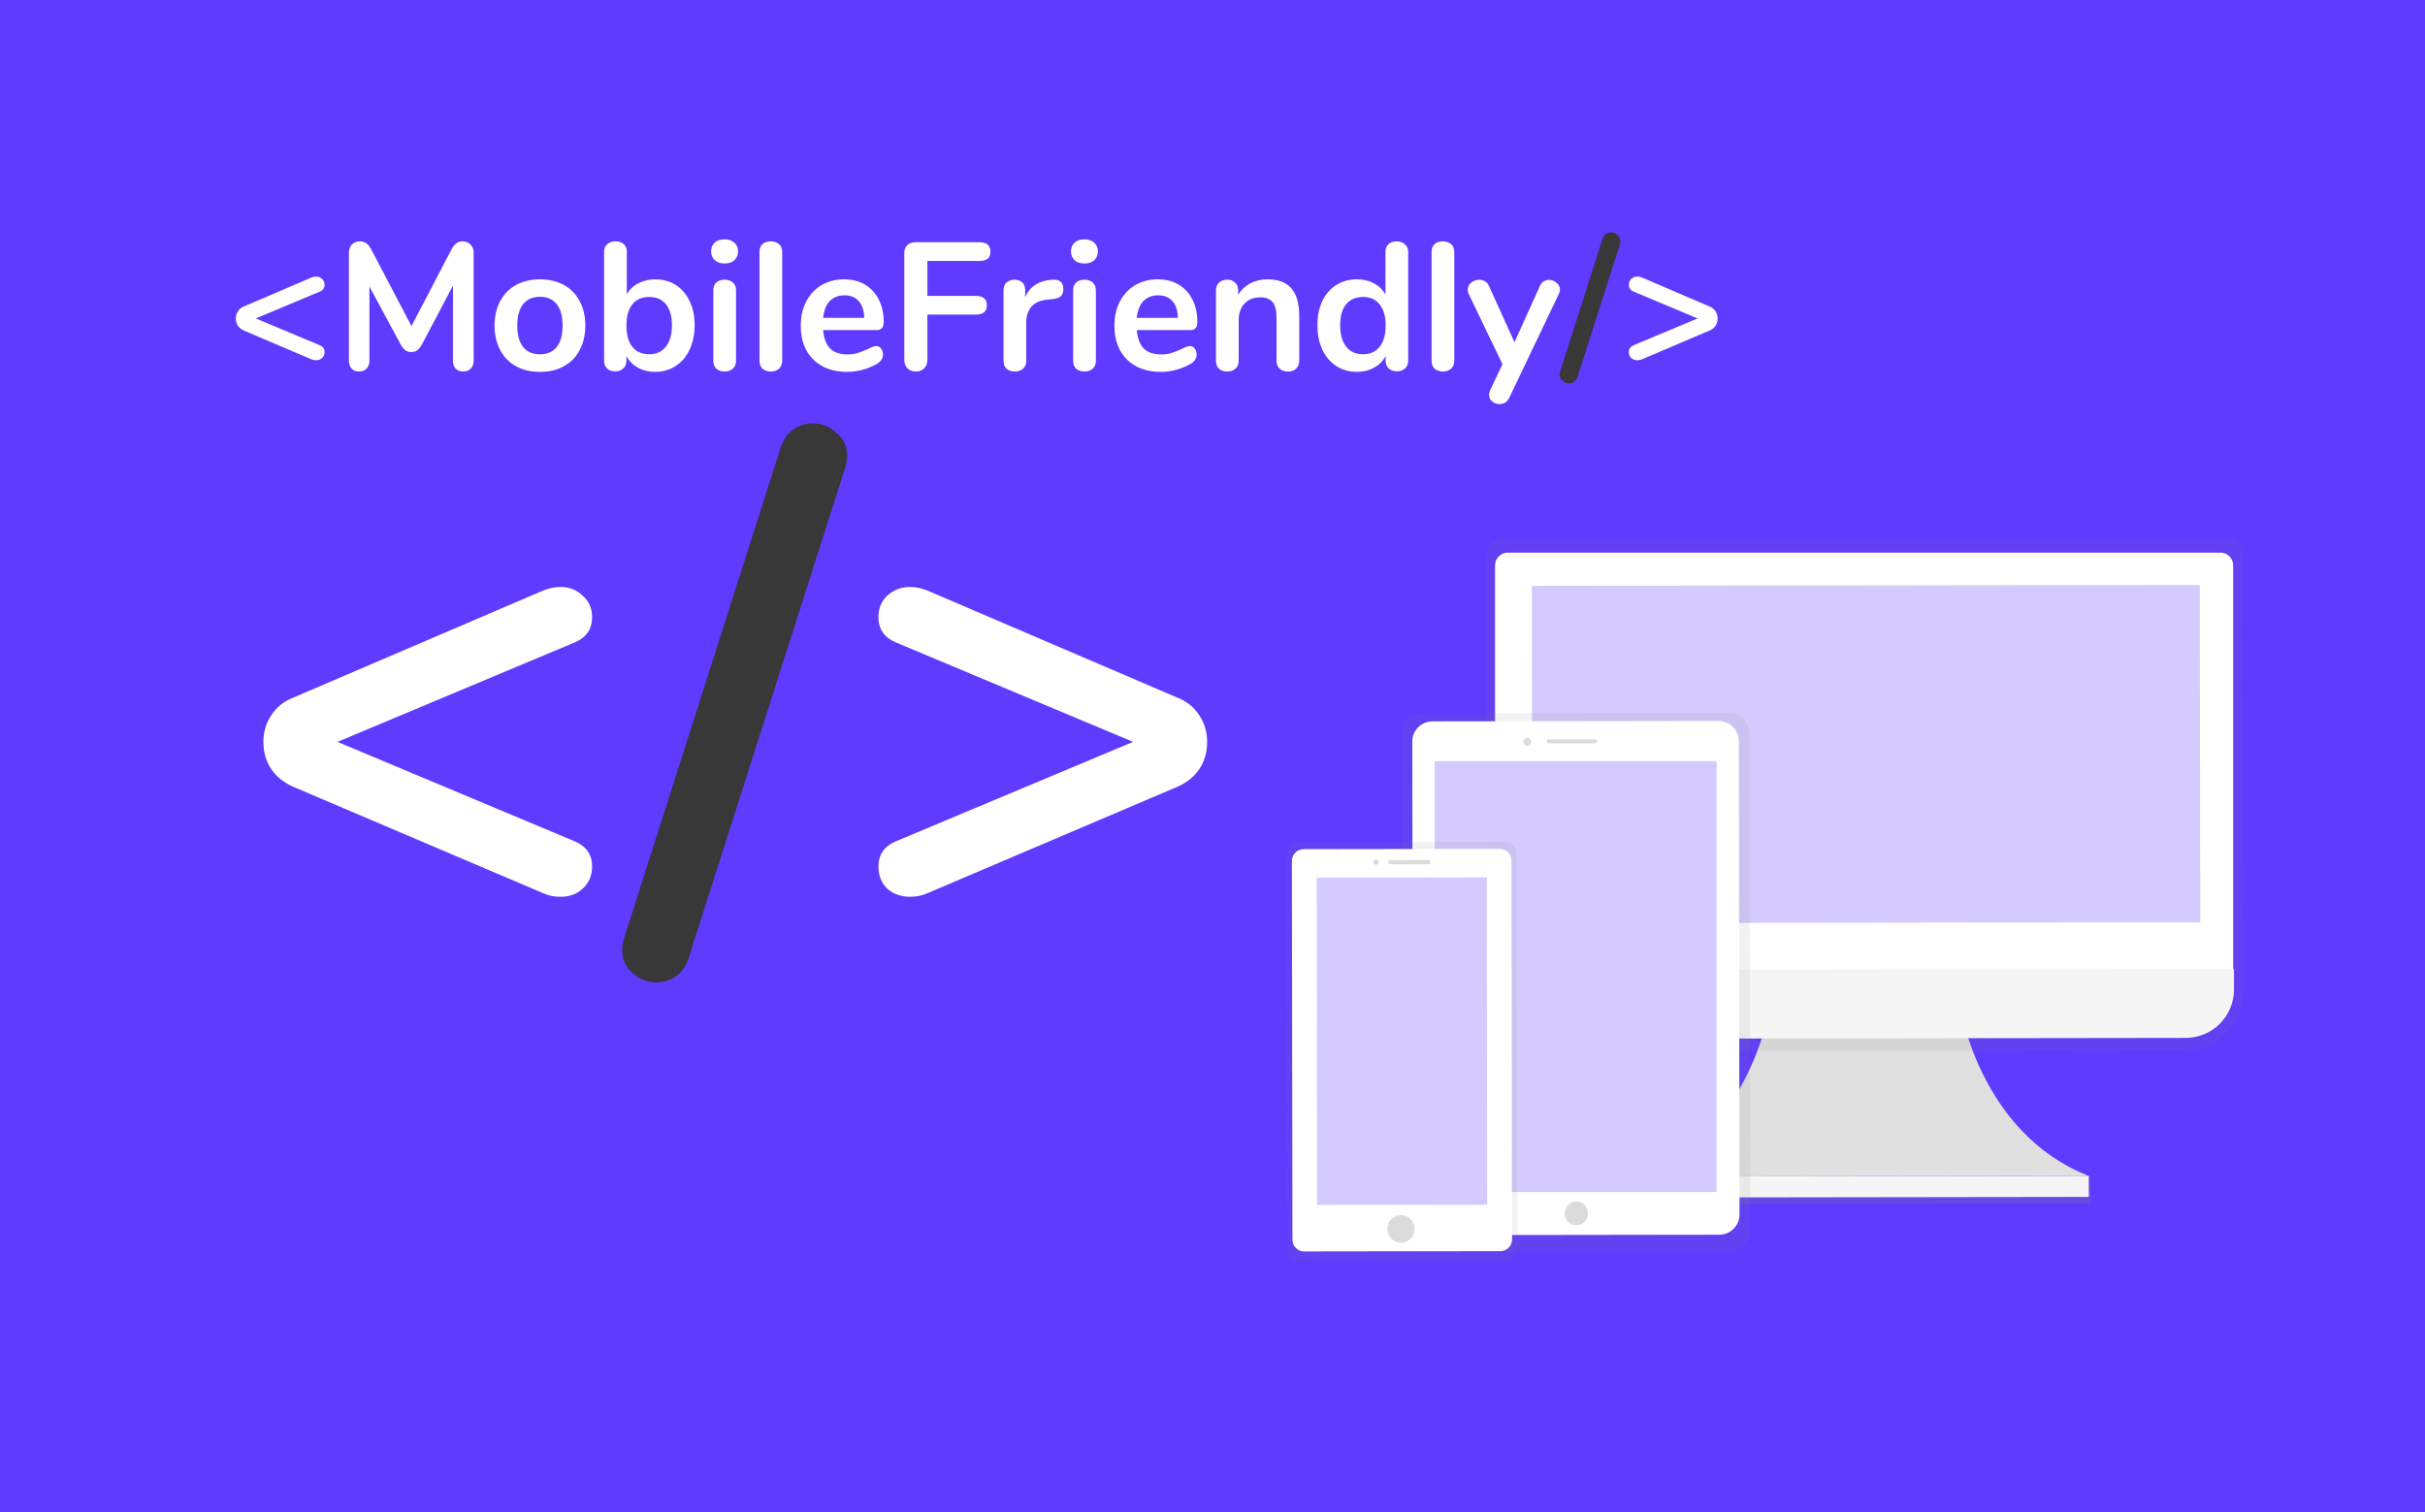 <svg width="1440" height="898" viewBox="0 0 1440 898" fill="none" xmlns="http://www.w3.org/2000/svg">
<rect width="1440" height="898" fill="white"/>
<rect width="1440" height="898" fill="#5F3AFF"/>
<path d="M341.6 499.8C348.267 502.733 351.6 507.667 351.6 514.6C351.6 519.933 349.733 524.333 346 527.8C342.533 531 338.133 532.6 332.8 532.6C329.067 532.6 325.733 531.933 322.8 530.6L174.4 467.4C168.8 465 164.4 461.533 161.2 457C158 452.2 156.4 446.733 156.4 440.6C156.4 434.733 158 429.4 161.2 424.6C164.4 419.8 168.8 416.333 174.4 414.2L322.8 350.6C326.267 349.267 329.6 348.6 332.8 348.6C338.133 348.6 342.533 350.333 346 353.8C349.733 357 351.6 361.267 351.6 366.6C351.6 373.533 348.267 378.467 341.6 381.4L200.4 440.6L341.6 499.8ZM698.834 414.2C704.434 416.333 708.834 419.8 712.034 424.6C715.234 429.4 716.834 434.733 716.834 440.6C716.834 446.733 715.234 452.2 712.034 457C708.834 461.533 704.434 465 698.834 467.4L550.434 530.6C547.501 531.933 544.168 532.6 540.434 532.6C535.101 532.6 530.568 531 526.834 527.8C523.368 524.333 521.634 519.933 521.634 514.6C521.634 507.667 524.968 502.733 531.634 499.8L672.834 440.6L531.634 381.4C524.968 378.467 521.634 373.533 521.634 366.6C521.634 361.267 523.368 357 526.834 353.8C530.568 350.333 535.101 348.6 540.434 348.6C543.634 348.6 546.968 349.267 550.434 350.6L698.834 414.2Z" fill="white"/>
<path d="M409.044 568.6C407.444 573.667 404.91 577.4 401.444 579.8C397.977 582.2 394.11 583.4 389.844 583.4C384.51 583.4 379.71 581.533 375.444 577.8C371.444 574.333 369.444 569.8 369.444 564.2C369.444 561.8 369.844 559.4 370.644 557L463.444 266.2C465.044 261.133 467.577 257.4 471.044 255C474.51 252.6 478.377 251.4 482.644 251.4C487.977 251.4 492.644 253.267 496.644 257C500.91 260.467 503.044 265 503.044 270.6C503.044 273 502.644 275.4 501.844 277.8L409.044 568.6Z" fill="#383838"/>
<g clip-path="url(#clip0)">
<path d="M1163.55 596.127C1163.55 596.127 1174.76 672.867 1240.34 698.365L1107.57 698.547L974.795 698.728C1040.31 673.055 1051.32 596.26 1051.32 596.26L1163.55 596.127Z" fill="#E0E0E0"/>
<path d="M1241.52 698.355L973.474 698.729L973.497 714.942L1241.54 714.568L1241.52 698.355Z" fill="url(#paint0_linear)"/>
<path d="M1240.35 698.356L974.806 698.727L974.824 711.232L1240.36 710.861L1240.35 698.356Z" fill="#F5F5F5"/>
<path d="M1322.99 320L891.151 320.593C886.373 320.593 882.501 324.656 882.508 329.654L882.843 581.426V589.791C882.843 608.918 897.722 624.407 916.012 624.379L1298.92 623.849C1317.22 623.849 1332.03 608.298 1332 589.171V580.806L1331.67 329.034C1331.66 324.036 1327.77 319.993 1322.99 320Z" fill="url(#paint1_linear)"/>
<path d="M895.273 328.225H1318.58C1320.57 328.225 1322.48 329.015 1323.88 330.42C1325.29 331.825 1326.08 333.731 1326.08 335.719V576.4H887.768V335.719C887.768 333.731 888.558 331.825 889.964 330.42C891.37 329.015 893.278 328.225 895.266 328.225H895.273Z" fill="white"/>
<path d="M1297.91 616.412L917.044 616.935C913.272 616.945 909.534 616.212 906.046 614.777C902.557 613.343 899.385 611.235 896.712 608.575C894.039 605.915 891.917 602.754 890.467 599.274C889.017 595.794 888.268 592.062 888.263 588.292V576.045L1326.57 575.438V587.693C1326.58 595.299 1323.57 602.598 1318.19 607.983C1312.82 613.369 1305.52 616.401 1297.91 616.412Z" fill="#F5F5F5"/>
<path d="M1306.26 347.377L909.618 347.93L909.898 548.273L1306.54 547.719L1306.26 347.377Z" fill="#D4CAFF"/>
<path d="M1026.83 423.335L844.307 423.59C837.692 423.599 832.337 428.965 832.346 435.575L832.76 731.478C832.769 738.088 838.139 743.439 844.754 743.43L1027.28 743.175C1033.89 743.166 1039.25 737.8 1039.24 731.19L1038.82 435.287C1038.81 428.677 1033.44 423.326 1026.83 423.335Z" fill="url(#paint2_linear)"/>
<path d="M1025.13 447.77L846.817 448.019L847.192 716.276L1025.5 716.027L1025.13 447.77Z" fill="url(#paint3_linear)"/>
<path d="M1020.56 428.182L850.598 428.419C843.984 428.428 838.629 433.794 838.638 440.404L839.031 721.578C839.04 728.188 844.41 733.539 851.025 733.53L1020.98 733.292C1027.6 733.283 1032.95 727.917 1032.94 721.307L1032.55 440.134C1032.54 433.523 1027.17 428.172 1020.56 428.182Z" fill="white"/>
<path d="M1019.36 452.038H851.906V707.943H1019.36V452.038Z" fill="#D4CAFF"/>
<path d="M936.08 727.712C939.891 727.712 942.979 724.55 942.979 720.651C942.979 716.751 939.891 713.589 936.08 713.589C932.27 713.589 929.182 716.751 929.182 720.651C929.182 724.55 932.27 727.712 936.08 727.712Z" fill="#DBDBDB"/>
<path d="M906.967 442.937C908.239 442.935 909.268 441.879 909.266 440.578C909.264 439.276 908.232 438.223 906.961 438.225C905.69 438.227 904.66 439.283 904.662 440.584C904.664 441.885 905.696 442.939 906.967 442.937Z" fill="#DBDBDB"/>
<path d="M947.365 439.109L919.456 439.148C918.905 439.149 918.459 439.596 918.459 440.146L918.46 440.509C918.461 441.059 918.908 441.505 919.459 441.504L947.368 441.465C947.919 441.465 948.365 441.018 948.364 440.467L948.364 440.105C948.363 439.554 947.916 439.109 947.365 439.109Z" fill="#DBDBDB"/>
<path d="M893.703 500.051L770.961 500.223C767.109 500.228 763.99 503.353 763.995 507.203L764.323 742.036C764.329 745.886 767.456 749.002 771.309 748.997L894.051 748.826C897.903 748.82 901.022 745.695 901.017 741.845L900.689 507.012C900.683 503.163 897.556 500.046 893.703 500.051Z" fill="url(#paint4_linear)"/>
<path d="M890.57 504.154L774.12 504.317C770.267 504.322 767.149 507.448 767.154 511.297L767.468 736.267C767.474 740.117 770.601 743.233 774.454 743.228L890.904 743.065C894.756 743.06 897.875 739.935 897.87 736.085L897.555 511.115C897.55 507.266 894.422 504.149 890.57 504.154Z" fill="white"/>
<path d="M882.844 521.055L781.886 521.196L782.158 715.62L883.115 715.48L882.844 521.055Z" fill="#D4CAFF"/>
<path d="M831.935 738.077C836.381 738.077 839.985 734.388 839.985 729.838C839.985 725.287 836.381 721.598 831.935 721.598C827.489 721.598 823.885 725.287 823.885 729.838C823.885 734.388 827.489 738.077 831.935 738.077Z" fill="#DBDBDB"/>
<path d="M817.068 513.73C817.958 513.729 818.678 512.992 818.677 512.083C818.675 511.175 817.953 510.439 817.063 510.44C816.173 510.442 815.453 511.179 815.454 512.088C815.455 512.996 816.178 513.732 817.068 513.73Z" fill="#DBDBDB"/>
<path d="M848.209 510.801L825.351 510.833C824.773 510.834 824.305 511.303 824.306 511.88L824.306 512.263C824.307 512.841 824.776 513.308 825.354 513.308L848.213 513.276C848.791 513.275 849.259 512.806 849.258 512.229L849.257 511.845C849.256 511.268 848.787 510.8 848.209 510.801Z" fill="#DBDBDB"/>
</g>
<path d="M190.052 205.096C191.852 205.888 192.752 207.22 192.752 209.092C192.752 210.532 192.248 211.72 191.24 212.656C190.304 213.52 189.116 213.952 187.676 213.952C186.668 213.952 185.768 213.772 184.976 213.412L144.908 196.348C143.396 195.7 142.208 194.764 141.344 193.54C140.48 192.244 140.048 190.768 140.048 189.112C140.048 187.528 140.48 186.088 141.344 184.792C142.208 183.496 143.396 182.56 144.908 181.984L184.976 164.812C185.912 164.452 186.812 164.272 187.676 164.272C189.116 164.272 190.304 164.74 191.24 165.676C192.248 166.54 192.752 167.692 192.752 169.132C192.752 171.004 191.852 172.336 190.052 173.128L151.928 189.112L190.052 205.096ZM274.574 143.32C276.59 143.32 278.21 143.968 279.434 145.264C280.658 146.488 281.27 148.144 281.27 150.232V214.168C281.27 216.184 280.694 217.768 279.542 218.92C278.39 220.072 276.878 220.648 275.006 220.648C273.134 220.648 271.658 220.072 270.578 218.92C269.498 217.768 268.958 216.184 268.958 214.168V169.672L250.598 204.448C249.734 206.032 248.798 207.22 247.79 208.012C246.782 208.732 245.594 209.092 244.226 209.092C242.858 209.092 241.67 208.732 240.662 208.012C239.654 207.292 238.718 206.104 237.854 204.448L219.386 170.212V214.168C219.386 216.112 218.81 217.696 217.658 218.92C216.578 220.072 215.102 220.648 213.23 220.648C211.358 220.648 209.882 220.072 208.802 218.92C207.722 217.768 207.182 216.184 207.182 214.168V150.232C207.182 148.144 207.758 146.488 208.91 145.264C210.134 143.968 211.754 143.32 213.77 143.32C216.578 143.32 218.774 144.868 220.358 147.964L244.334 193.648L268.202 147.964C269.786 144.868 271.91 143.32 274.574 143.32ZM320.67 220.864C315.27 220.864 310.518 219.748 306.414 217.516C302.382 215.284 299.25 212.08 297.018 207.904C294.786 203.728 293.67 198.868 293.67 193.324C293.67 187.78 294.786 182.956 297.018 178.852C299.25 174.676 302.382 171.472 306.414 169.24C310.518 167.008 315.27 165.892 320.67 165.892C326.07 165.892 330.786 167.008 334.818 169.24C338.922 171.472 342.054 174.676 344.214 178.852C346.446 182.956 347.562 187.78 347.562 193.324C347.562 198.868 346.446 203.728 344.214 207.904C342.054 212.08 338.922 215.284 334.818 217.516C330.786 219.748 326.07 220.864 320.67 220.864ZM320.562 210.388C324.954 210.388 328.302 208.948 330.606 206.068C332.91 203.188 334.062 198.94 334.062 193.324C334.062 187.78 332.91 183.568 330.606 180.688C328.302 177.736 324.99 176.26 320.67 176.26C316.35 176.26 313.002 177.736 310.626 180.688C308.322 183.568 307.17 187.78 307.17 193.324C307.17 198.94 308.322 203.188 310.626 206.068C312.93 208.948 316.242 210.388 320.562 210.388ZM389.056 165.892C393.664 165.892 397.732 167.008 401.26 169.24C404.788 171.472 407.524 174.64 409.468 178.744C411.484 182.848 412.492 187.636 412.492 193.108C412.492 198.58 411.484 203.44 409.468 207.688C407.524 211.864 404.752 215.104 401.152 217.408C397.624 219.712 393.592 220.864 389.056 220.864C385.24 220.864 381.82 220.036 378.796 218.38C375.844 216.724 373.576 214.42 371.992 211.468V214.168C371.992 216.112 371.38 217.66 370.156 218.812C368.932 219.964 367.312 220.54 365.296 220.54C363.28 220.54 361.66 219.964 360.436 218.812C359.284 217.66 358.708 216.112 358.708 214.168V149.584C358.708 147.712 359.32 146.2 360.544 145.048C361.84 143.896 363.496 143.32 365.512 143.32C367.528 143.32 369.148 143.86 370.372 144.94C371.596 146.02 372.208 147.496 372.208 149.368V174.856C373.792 171.976 376.06 169.78 379.012 168.268C381.964 166.684 385.312 165.892 389.056 165.892ZM385.492 210.388C389.74 210.388 393.052 208.876 395.428 205.852C397.804 202.828 398.992 198.58 398.992 193.108C398.992 187.708 397.804 183.568 395.428 180.688C393.124 177.808 389.812 176.368 385.492 176.368C381.172 176.368 377.824 177.844 375.448 180.796C373.144 183.676 371.992 187.852 371.992 193.324C371.992 198.796 373.144 203.008 375.448 205.96C377.824 208.912 381.172 210.388 385.492 210.388ZM430.267 220.648C428.323 220.648 426.703 220.108 425.407 219.028C424.183 217.876 423.571 216.256 423.571 214.168V172.48C423.571 170.392 424.183 168.808 425.407 167.728C426.703 166.648 428.323 166.108 430.267 166.108C432.211 166.108 433.831 166.648 435.127 167.728C436.423 168.808 437.071 170.392 437.071 172.48V214.168C437.071 216.256 436.423 217.876 435.127 219.028C433.831 220.108 432.211 220.648 430.267 220.648ZM430.267 156.496C427.819 156.496 425.875 155.848 424.435 154.552C422.995 153.184 422.275 151.42 422.275 149.26C422.275 147.1 422.995 145.372 424.435 144.076C425.875 142.78 427.819 142.132 430.267 142.132C432.643 142.132 434.551 142.78 435.991 144.076C437.503 145.372 438.259 147.1 438.259 149.26C438.259 151.42 437.539 153.184 436.099 154.552C434.659 155.848 432.715 156.496 430.267 156.496ZM457.689 220.648C455.745 220.648 454.125 220.108 452.829 219.028C451.605 217.876 450.993 216.256 450.993 214.168V149.692C450.993 147.604 451.605 146.02 452.829 144.94C454.125 143.86 455.745 143.32 457.689 143.32C459.633 143.32 461.253 143.86 462.549 144.94C463.845 146.02 464.493 147.604 464.493 149.692V214.168C464.493 216.256 463.845 217.876 462.549 219.028C461.253 220.108 459.633 220.648 457.689 220.648ZM520.211 205.528C521.435 205.528 522.407 205.996 523.127 206.932C523.919 207.868 524.315 209.128 524.315 210.712C524.315 212.944 522.983 214.816 520.319 216.328C517.871 217.696 515.099 218.812 512.003 219.676C508.907 220.468 505.955 220.864 503.147 220.864C494.651 220.864 487.919 218.416 482.951 213.52C477.983 208.624 475.499 201.928 475.499 193.432C475.499 188.032 476.579 183.244 478.739 179.068C480.899 174.892 483.923 171.652 487.811 169.348C491.771 167.044 496.235 165.892 501.203 165.892C505.955 165.892 510.095 166.936 513.623 169.024C517.151 171.112 519.887 174.064 521.831 177.88C523.775 181.696 524.747 186.196 524.747 191.38C524.747 194.476 523.379 196.024 520.643 196.024H488.783C489.215 200.992 490.619 204.664 492.995 207.04C495.371 209.344 498.827 210.496 503.363 210.496C505.667 210.496 507.683 210.208 509.411 209.632C511.211 209.056 513.227 208.264 515.459 207.256C517.619 206.104 519.203 205.528 520.211 205.528ZM501.527 175.396C497.855 175.396 494.903 176.548 492.671 178.852C490.511 181.156 489.215 184.468 488.783 188.788H513.191C513.047 184.396 511.967 181.084 509.951 178.852C507.935 176.548 505.127 175.396 501.527 175.396ZM543.89 220.648C541.802 220.648 540.11 220 538.814 218.704C537.59 217.408 536.978 215.716 536.978 213.628V150.448C536.978 148.36 537.554 146.74 538.706 145.588C539.93 144.436 541.586 143.86 543.674 143.86H581.582C585.974 143.86 588.17 145.732 588.17 149.476C588.17 153.148 585.974 154.984 581.582 154.984H550.694V175.72H579.422C583.814 175.72 586.01 177.592 586.01 181.336C586.01 185.008 583.814 186.844 579.422 186.844H550.694V213.628C550.694 215.716 550.082 217.408 548.858 218.704C547.634 220 545.978 220.648 543.89 220.648ZM625.391 166.108C627.263 165.964 628.739 166.36 629.819 167.296C630.899 168.232 631.439 169.636 631.439 171.508C631.439 173.452 630.971 174.892 630.035 175.828C629.099 176.764 627.407 177.376 624.959 177.664L621.719 177.988C617.471 178.42 614.339 179.86 612.323 182.308C610.379 184.756 609.407 187.816 609.407 191.488V214.168C609.407 216.256 608.759 217.876 607.463 219.028C606.167 220.108 604.547 220.648 602.603 220.648C600.659 220.648 599.039 220.108 597.743 219.028C596.519 217.876 595.907 216.256 595.907 214.168V172.372C595.907 170.356 596.519 168.808 597.743 167.728C599.039 166.648 600.623 166.108 602.495 166.108C604.367 166.108 605.879 166.648 607.031 167.728C608.183 168.736 608.759 170.212 608.759 172.156V176.476C610.127 173.308 612.143 170.86 614.807 169.132C617.543 167.404 620.567 166.432 623.879 166.216L625.391 166.108ZM643.946 220.648C642.002 220.648 640.382 220.108 639.086 219.028C637.862 217.876 637.25 216.256 637.25 214.168V172.48C637.25 170.392 637.862 168.808 639.086 167.728C640.382 166.648 642.002 166.108 643.946 166.108C645.89 166.108 647.51 166.648 648.806 167.728C650.102 168.808 650.75 170.392 650.75 172.48V214.168C650.75 216.256 650.102 217.876 648.806 219.028C647.51 220.108 645.89 220.648 643.946 220.648ZM643.946 156.496C641.498 156.496 639.554 155.848 638.114 154.552C636.674 153.184 635.954 151.42 635.954 149.26C635.954 147.1 636.674 145.372 638.114 144.076C639.554 142.78 641.498 142.132 643.946 142.132C646.322 142.132 648.23 142.78 649.67 144.076C651.182 145.372 651.938 147.1 651.938 149.26C651.938 151.42 651.218 153.184 649.778 154.552C648.338 155.848 646.394 156.496 643.946 156.496ZM706.468 205.528C707.692 205.528 708.664 205.996 709.384 206.932C710.176 207.868 710.572 209.128 710.572 210.712C710.572 212.944 709.24 214.816 706.576 216.328C704.128 217.696 701.356 218.812 698.26 219.676C695.164 220.468 692.212 220.864 689.404 220.864C680.908 220.864 674.176 218.416 669.208 213.52C664.24 208.624 661.756 201.928 661.756 193.432C661.756 188.032 662.836 183.244 664.996 179.068C667.156 174.892 670.18 171.652 674.068 169.348C678.028 167.044 682.492 165.892 687.46 165.892C692.212 165.892 696.352 166.936 699.88 169.024C703.408 171.112 706.144 174.064 708.088 177.88C710.032 181.696 711.004 186.196 711.004 191.38C711.004 194.476 709.636 196.024 706.9 196.024H675.04C675.472 200.992 676.876 204.664 679.252 207.04C681.628 209.344 685.084 210.496 689.62 210.496C691.924 210.496 693.94 210.208 695.668 209.632C697.468 209.056 699.484 208.264 701.716 207.256C703.876 206.104 705.46 205.528 706.468 205.528ZM687.784 175.396C684.112 175.396 681.16 176.548 678.928 178.852C676.768 181.156 675.472 184.468 675.04 188.788H699.448C699.304 184.396 698.224 181.084 696.208 178.852C694.192 176.548 691.384 175.396 687.784 175.396ZM752.719 165.892C759.055 165.892 763.771 167.692 766.867 171.292C769.963 174.892 771.511 180.328 771.511 187.6V214.168C771.511 216.184 770.899 217.768 769.675 218.92C768.523 220.072 766.903 220.648 764.815 220.648C762.727 220.648 761.071 220.072 759.847 218.92C758.623 217.768 758.011 216.184 758.011 214.168V188.356C758.011 184.252 757.219 181.264 755.635 179.392C754.123 177.52 751.711 176.584 748.399 176.584C744.511 176.584 741.379 177.808 739.003 180.256C736.699 182.704 735.547 185.98 735.547 190.084V214.168C735.547 216.184 734.935 217.768 733.711 218.92C732.487 220.072 730.831 220.648 728.743 220.648C726.655 220.648 724.999 220.072 723.775 218.92C722.623 217.768 722.047 216.184 722.047 214.168V172.372C722.047 170.5 722.659 168.988 723.883 167.836C725.107 166.684 726.763 166.108 728.851 166.108C730.723 166.108 732.235 166.684 733.387 167.836C734.611 168.916 735.223 170.356 735.223 172.156V175.072C737.023 172.12 739.435 169.852 742.459 168.268C745.483 166.684 748.903 165.892 752.719 165.892ZM829.287 143.32C831.303 143.32 832.959 143.896 834.255 145.048C835.551 146.2 836.199 147.712 836.199 149.584V214.168C836.199 216.112 835.587 217.66 834.363 218.812C833.139 219.964 831.519 220.54 829.503 220.54C827.487 220.54 825.867 219.964 824.643 218.812C823.419 217.66 822.807 216.112 822.807 214.168V211.468C821.223 214.42 818.919 216.724 815.895 218.38C812.943 220.036 809.559 220.864 805.743 220.864C801.207 220.864 797.139 219.712 793.539 217.408C790.011 215.104 787.239 211.864 785.223 207.688C783.279 203.44 782.307 198.58 782.307 193.108C782.307 187.636 783.279 182.848 785.223 178.744C787.239 174.64 790.011 171.472 793.539 169.24C797.067 167.008 801.135 165.892 805.743 165.892C809.559 165.892 812.943 166.684 815.895 168.268C818.847 169.852 821.115 172.084 822.699 174.964V149.368C822.699 147.568 823.275 146.128 824.427 145.048C825.651 143.896 827.271 143.32 829.287 143.32ZM809.307 210.388C813.627 210.388 816.939 208.912 819.243 205.96C821.619 203.008 822.807 198.796 822.807 193.324C822.807 187.852 821.619 183.676 819.243 180.796C816.939 177.844 813.663 176.368 809.415 176.368C805.095 176.368 801.747 177.808 799.371 180.688C796.995 183.568 795.807 187.708 795.807 193.108C795.807 198.58 796.995 202.828 799.371 205.852C801.747 208.876 805.059 210.388 809.307 210.388ZM856.782 220.648C854.838 220.648 853.218 220.108 851.922 219.028C850.698 217.876 850.086 216.256 850.086 214.168V149.692C850.086 147.604 850.698 146.02 851.922 144.94C853.218 143.86 854.838 143.32 856.782 143.32C858.726 143.32 860.346 143.86 861.642 144.94C862.938 146.02 863.586 147.604 863.586 149.692V214.168C863.586 216.256 862.938 217.876 861.642 219.028C860.346 220.108 858.726 220.648 856.782 220.648ZM914.336 169.996C914.912 168.7 915.668 167.764 916.604 167.188C917.612 166.54 918.692 166.216 919.844 166.216C921.5 166.216 922.976 166.792 924.272 167.944C925.64 169.024 926.324 170.392 926.324 172.048C926.324 172.84 926.108 173.668 925.676 174.532L896.192 236.308C894.968 238.756 893.06 239.98 890.468 239.98C888.812 239.98 887.336 239.44 886.04 238.36C884.816 237.352 884.204 236.056 884.204 234.472C884.204 233.68 884.42 232.78 884.852 231.772L892.196 216.328L872.108 174.532C871.748 173.812 871.568 172.984 871.568 172.048C871.568 170.392 872.252 168.988 873.62 167.836C875.06 166.684 876.68 166.108 878.48 166.108C879.704 166.108 880.82 166.432 881.828 167.08C882.836 167.656 883.628 168.592 884.204 169.888L899.324 203.26L914.336 169.996ZM1015.08 181.984C1016.6 182.56 1017.78 183.496 1018.65 184.792C1019.51 186.088 1019.94 187.528 1019.94 189.112C1019.94 190.768 1019.51 192.244 1018.65 193.54C1017.78 194.764 1016.6 195.7 1015.08 196.348L975.015 213.412C974.223 213.772 973.323 213.952 972.315 213.952C970.875 213.952 969.651 213.52 968.643 212.656C967.707 211.72 967.239 210.532 967.239 209.092C967.239 207.22 968.139 205.888 969.939 205.096L1008.06 189.112L969.939 173.128C968.139 172.336 967.239 171.004 967.239 169.132C967.239 167.692 967.707 166.54 968.643 165.676C969.651 164.74 970.875 164.272 972.315 164.272C973.179 164.272 974.079 164.452 975.015 164.812L1015.08 181.984Z" fill="white"/>
<path d="M936.84 223.672C936.408 225.04 935.724 226.048 934.788 226.696C933.852 227.344 932.808 227.668 931.656 227.668C930.216 227.668 928.92 227.164 927.768 226.156C926.688 225.22 926.148 223.996 926.148 222.484C926.148 221.836 926.256 221.188 926.472 220.54L951.528 142.024C951.96 140.656 952.644 139.648 953.58 139C954.516 138.352 955.56 138.028 956.712 138.028C958.152 138.028 959.412 138.532 960.492 139.54C961.644 140.476 962.22 141.7 962.22 143.212C962.22 143.86 962.112 144.508 961.896 145.156L936.84 223.672Z" fill="#383838"/>
<defs>
<linearGradient id="paint0_linear" x1="1107.54" y1="714.741" x2="1107.52" y2="698.521" gradientUnits="userSpaceOnUse">
<stop stop-color="#808080" stop-opacity="0.25"/>
<stop offset="0.54" stop-color="#808080" stop-opacity="0.12"/>
<stop offset="1" stop-color="#808080" stop-opacity="0.1"/>
</linearGradient>
<linearGradient id="paint1_linear" x1="308825" y1="183459" x2="308825" y2="50265.6" gradientUnits="userSpaceOnUse">
<stop stop-color="#808080" stop-opacity="0.25"/>
<stop offset="0.54" stop-color="#808080" stop-opacity="0.12"/>
<stop offset="1" stop-color="#808080" stop-opacity="0.1"/>
</linearGradient>
<linearGradient id="paint2_linear" x1="91825.5" y1="244739" x2="91619.8" y2="97312.8" gradientUnits="userSpaceOnUse">
<stop stop-color="#808080" stop-opacity="0.25"/>
<stop offset="0.54" stop-color="#808080" stop-opacity="0.12"/>
<stop offset="1" stop-color="#808080" stop-opacity="0.1"/>
</linearGradient>
<linearGradient id="paint3_linear" x1="936.357" y1="718.437" x2="935.981" y2="448.945" gradientUnits="userSpaceOnUse">
<stop stop-opacity="0.09"/>
<stop offset="0.55" stop-opacity="0.07"/>
<stop offset="1" stop-opacity="0.02"/>
</linearGradient>
<linearGradient id="paint4_linear" x1="40795.2" y1="192566" x2="40671" y2="103495" gradientUnits="userSpaceOnUse">
<stop stop-color="#808080" stop-opacity="0.25"/>
<stop offset="0.54" stop-color="#808080" stop-opacity="0.12"/>
<stop offset="1" stop-color="#808080" stop-opacity="0.1"/>
</linearGradient>
<clipPath id="clip0">
<rect width="568" height="429" fill="white" transform="translate(764 320)"/>
</clipPath>
</defs>
</svg>
